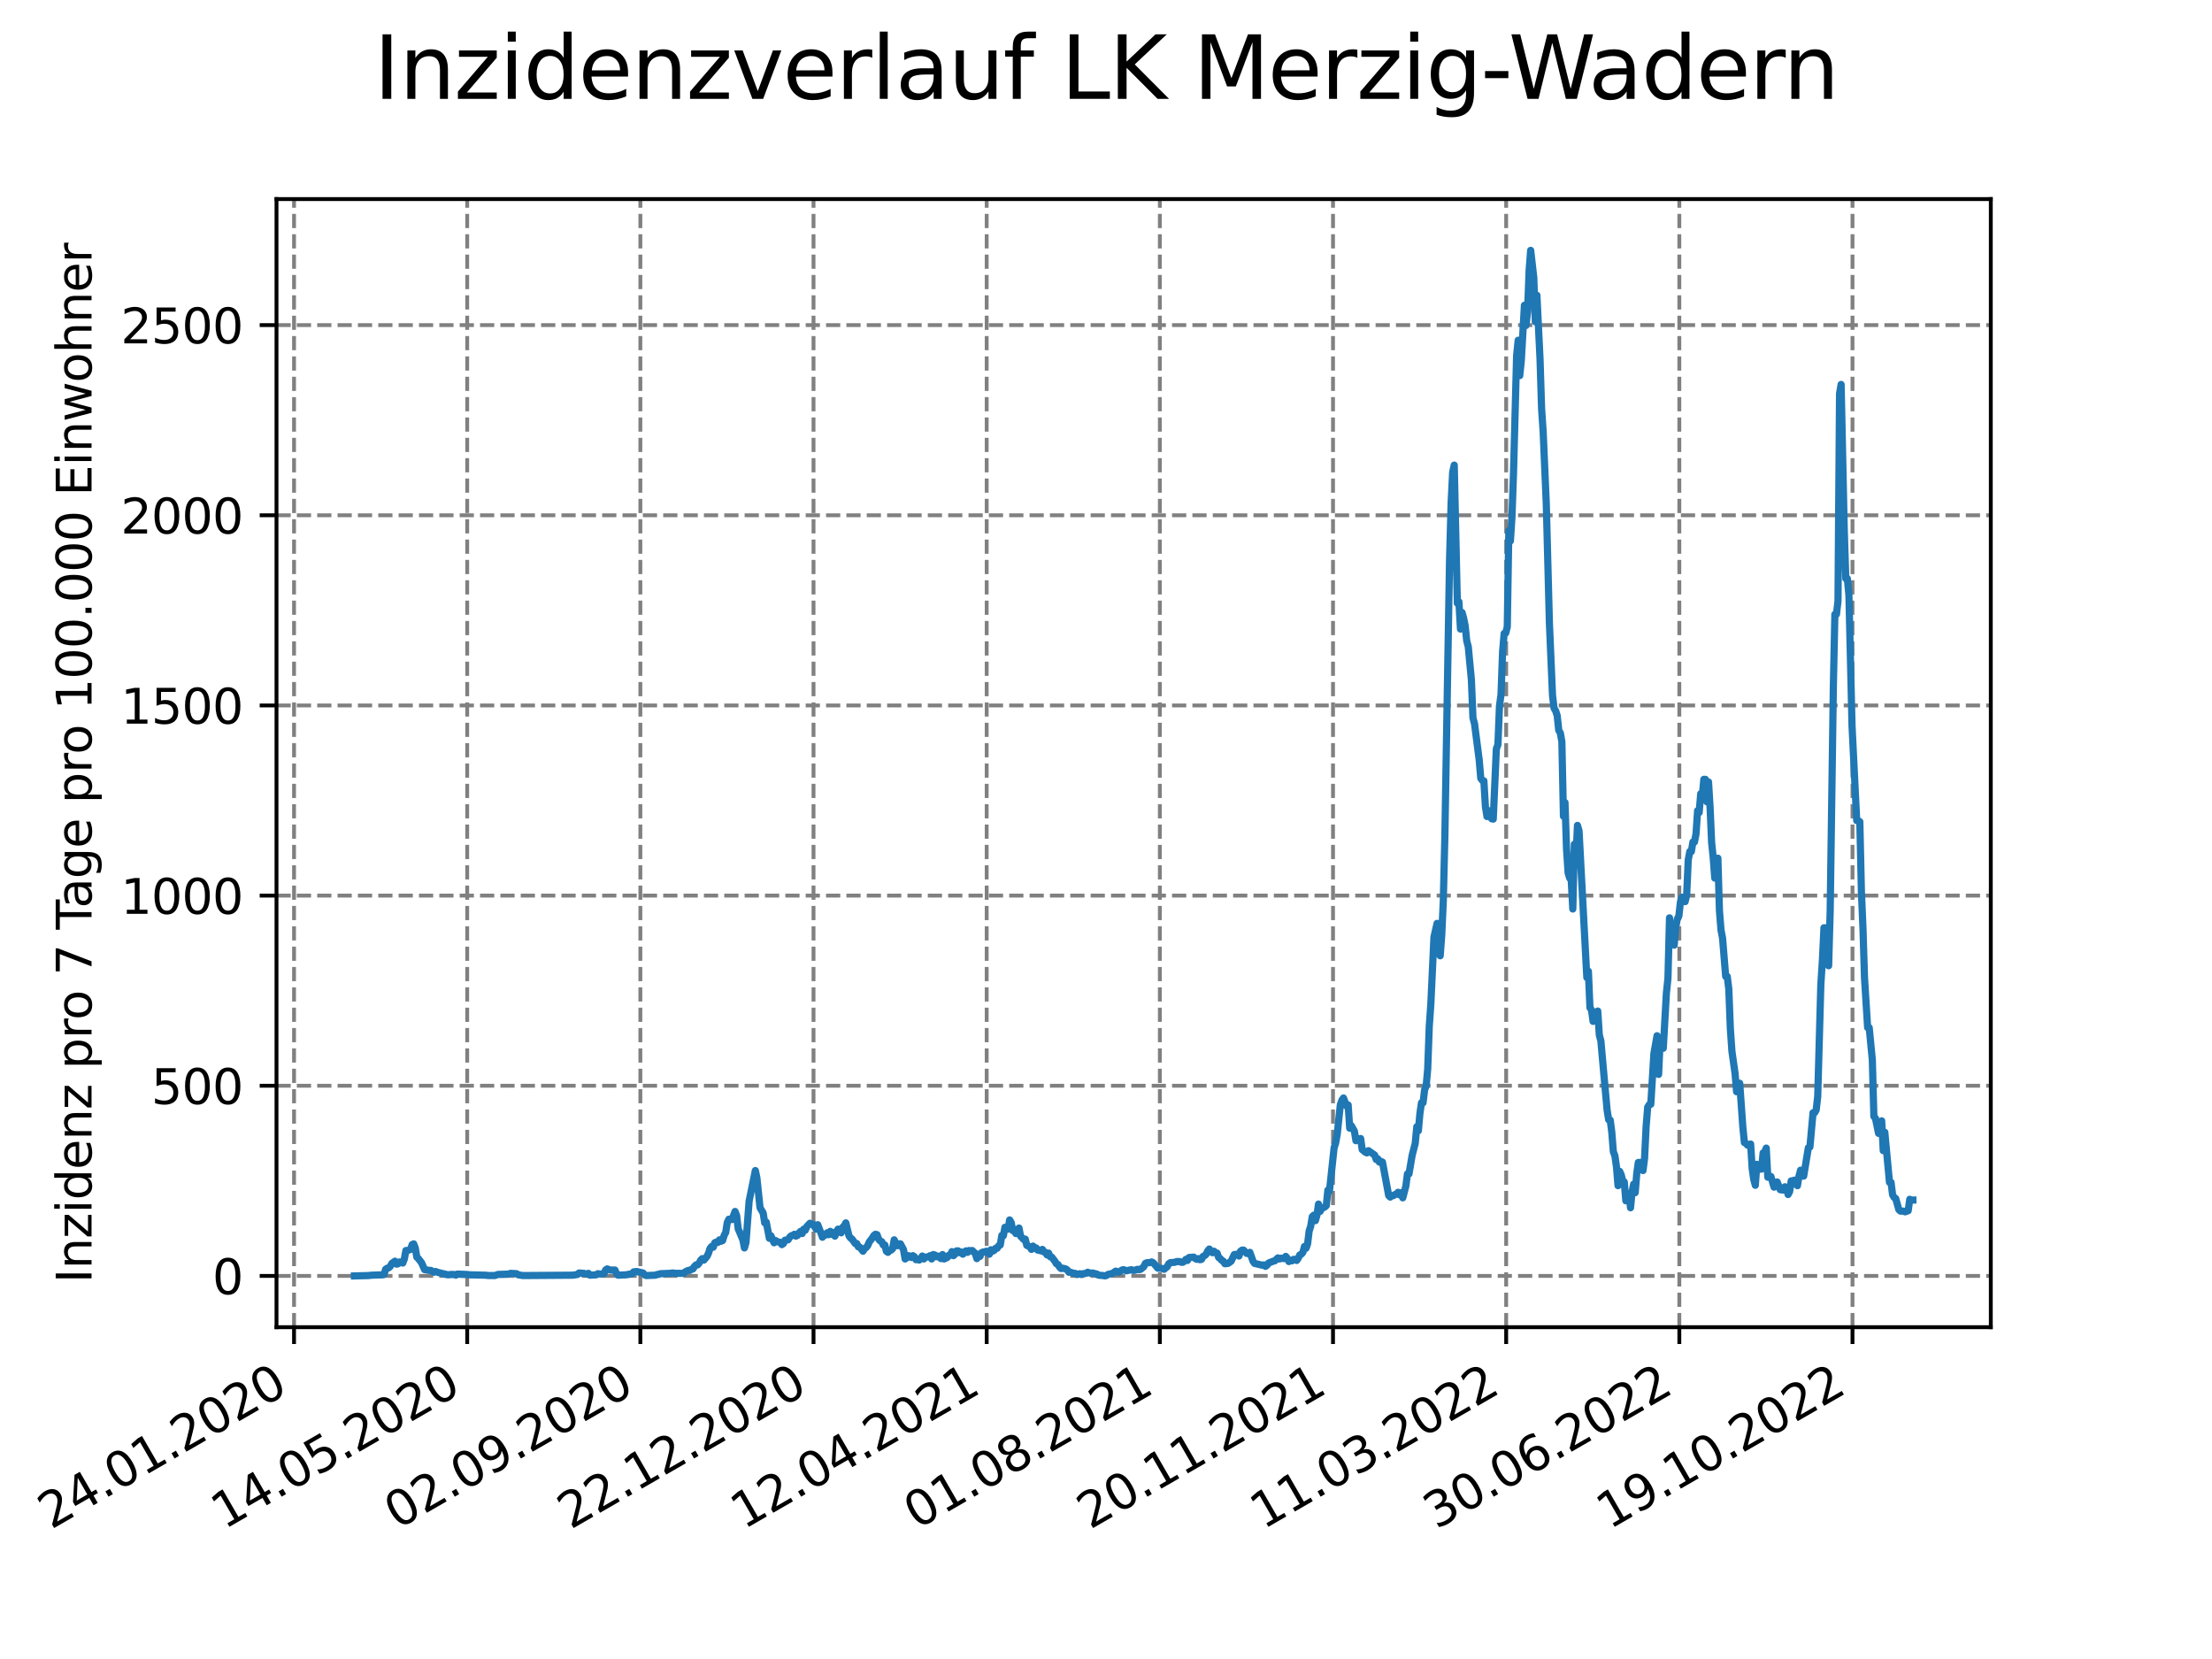 <?xml version="1.0" encoding="utf-8" standalone="no"?>
<!DOCTYPE svg PUBLIC "-//W3C//DTD SVG 1.1//EN"
  "http://www.w3.org/Graphics/SVG/1.1/DTD/svg11.dtd">
<svg xmlns:xlink="http://www.w3.org/1999/xlink" width="460.8pt" height="345.6pt" viewBox="0 0 460.8 345.6" xmlns="http://www.w3.org/2000/svg" version="1.1">
 <defs>
  <style type="text/css">*{stroke-linejoin: round; stroke-linecap: butt}</style>
 </defs>
 <g id="figure_1">
  <g id="patch_1">
   <path d="M 0 345.6 
L 460.8 345.6 
L 460.8 0 
L 0 0 
z
" style="fill: #ffffff"/>
  </g>
  <g id="axes_1">
   <g id="patch_2">
    <path d="M 57.6 276.48 
L 414.72 276.48 
L 414.72 41.472 
L 57.6 41.472 
z
" style="fill: #ffffff"/>
   </g>
   <g id="matplotlib.axis_1">
    <g id="xtick_1">
     <g id="line2d_1">
      <path d="M 61.253 276.48 
L 61.253 41.472 
" clip-path="url(#p25f39d57f0)" style="fill: none; stroke-dasharray: 2.96,1.28; stroke-dashoffset: 0; stroke: #808080; stroke-width: 0.8"/>
     </g>
     <g id="line2d_2">
      <defs>
       <path id="me647157838" d="M 0 0 
L 0 3.5 
" style="stroke: #000000; stroke-width: 0.8"/>
      </defs>
      <g>
       <use xlink:href="#me647157838" x="61.253" y="276.48" style="stroke: #000000; stroke-width: 0.8"/>
      </g>
     </g>
     <g id="text_1">
      <!-- 24.01.2020 -->
      <g transform="translate(10.628 318.689) rotate(-30) scale(0.1 -0.1)">
       <defs>
        <path id="DejaVuSans-32" d="M 1228 531 
L 3431 531 
L 3431 0 
L 469 0 
L 469 531 
Q 828 903 1448 1529 
Q 2069 2156 2228 2338 
Q 2531 2678 2651 2914 
Q 2772 3150 2772 3378 
Q 2772 3750 2511 3984 
Q 2250 4219 1831 4219 
Q 1534 4219 1204 4116 
Q 875 4013 500 3803 
L 500 4441 
Q 881 4594 1212 4672 
Q 1544 4750 1819 4750 
Q 2544 4750 2975 4387 
Q 3406 4025 3406 3419 
Q 3406 3131 3298 2873 
Q 3191 2616 2906 2266 
Q 2828 2175 2409 1742 
Q 1991 1309 1228 531 
z
" transform="scale(0.016)"/>
        <path id="DejaVuSans-34" d="M 2419 4116 
L 825 1625 
L 2419 1625 
L 2419 4116 
z
M 2253 4666 
L 3047 4666 
L 3047 1625 
L 3713 1625 
L 3713 1100 
L 3047 1100 
L 3047 0 
L 2419 0 
L 2419 1100 
L 313 1100 
L 313 1709 
L 2253 4666 
z
" transform="scale(0.016)"/>
        <path id="DejaVuSans-2e" d="M 684 794 
L 1344 794 
L 1344 0 
L 684 0 
L 684 794 
z
" transform="scale(0.016)"/>
        <path id="DejaVuSans-30" d="M 2034 4250 
Q 1547 4250 1301 3770 
Q 1056 3291 1056 2328 
Q 1056 1369 1301 889 
Q 1547 409 2034 409 
Q 2525 409 2770 889 
Q 3016 1369 3016 2328 
Q 3016 3291 2770 3770 
Q 2525 4250 2034 4250 
z
M 2034 4750 
Q 2819 4750 3233 4129 
Q 3647 3509 3647 2328 
Q 3647 1150 3233 529 
Q 2819 -91 2034 -91 
Q 1250 -91 836 529 
Q 422 1150 422 2328 
Q 422 3509 836 4129 
Q 1250 4750 2034 4750 
z
" transform="scale(0.016)"/>
        <path id="DejaVuSans-31" d="M 794 531 
L 1825 531 
L 1825 4091 
L 703 3866 
L 703 4441 
L 1819 4666 
L 2450 4666 
L 2450 531 
L 3481 531 
L 3481 0 
L 794 0 
L 794 531 
z
" transform="scale(0.016)"/>
       </defs>
       <use xlink:href="#DejaVuSans-32"/>
       <use xlink:href="#DejaVuSans-34" x="63.623"/>
       <use xlink:href="#DejaVuSans-2e" x="127.246"/>
       <use xlink:href="#DejaVuSans-30" x="159.033"/>
       <use xlink:href="#DejaVuSans-31" x="222.656"/>
       <use xlink:href="#DejaVuSans-2e" x="286.279"/>
       <use xlink:href="#DejaVuSans-32" x="318.066"/>
       <use xlink:href="#DejaVuSans-30" x="381.689"/>
       <use xlink:href="#DejaVuSans-32" x="445.312"/>
       <use xlink:href="#DejaVuSans-30" x="508.936"/>
      </g>
     </g>
    </g>
    <g id="xtick_2">
     <g id="line2d_3">
      <path d="M 97.326 276.48 
L 97.326 41.472 
" clip-path="url(#p25f39d57f0)" style="fill: none; stroke-dasharray: 2.96,1.28; stroke-dashoffset: 0; stroke: #808080; stroke-width: 0.8"/>
     </g>
     <g id="line2d_4">
      <g>
       <use xlink:href="#me647157838" x="97.326" y="276.48" style="stroke: #000000; stroke-width: 0.8"/>
      </g>
     </g>
     <g id="text_2">
      <!-- 14.05.2020 -->
      <g transform="translate(46.701 318.689) rotate(-30) scale(0.1 -0.1)">
       <defs>
        <path id="DejaVuSans-35" d="M 691 4666 
L 3169 4666 
L 3169 4134 
L 1269 4134 
L 1269 2991 
Q 1406 3038 1543 3061 
Q 1681 3084 1819 3084 
Q 2600 3084 3056 2656 
Q 3513 2228 3513 1497 
Q 3513 744 3044 326 
Q 2575 -91 1722 -91 
Q 1428 -91 1123 -41 
Q 819 9 494 109 
L 494 744 
Q 775 591 1075 516 
Q 1375 441 1709 441 
Q 2250 441 2565 725 
Q 2881 1009 2881 1497 
Q 2881 1984 2565 2268 
Q 2250 2553 1709 2553 
Q 1456 2553 1204 2497 
Q 953 2441 691 2322 
L 691 4666 
z
" transform="scale(0.016)"/>
       </defs>
       <use xlink:href="#DejaVuSans-31"/>
       <use xlink:href="#DejaVuSans-34" x="63.623"/>
       <use xlink:href="#DejaVuSans-2e" x="127.246"/>
       <use xlink:href="#DejaVuSans-30" x="159.033"/>
       <use xlink:href="#DejaVuSans-35" x="222.656"/>
       <use xlink:href="#DejaVuSans-2e" x="286.279"/>
       <use xlink:href="#DejaVuSans-32" x="318.066"/>
       <use xlink:href="#DejaVuSans-30" x="381.689"/>
       <use xlink:href="#DejaVuSans-32" x="445.312"/>
       <use xlink:href="#DejaVuSans-30" x="508.936"/>
      </g>
     </g>
    </g>
    <g id="xtick_3">
     <g id="line2d_5">
      <path d="M 133.399 276.48 
L 133.399 41.472 
" clip-path="url(#p25f39d57f0)" style="fill: none; stroke-dasharray: 2.96,1.28; stroke-dashoffset: 0; stroke: #808080; stroke-width: 0.8"/>
     </g>
     <g id="line2d_6">
      <g>
       <use xlink:href="#me647157838" x="133.399" y="276.48" style="stroke: #000000; stroke-width: 0.8"/>
      </g>
     </g>
     <g id="text_3">
      <!-- 02.09.2020 -->
      <g transform="translate(82.774 318.689) rotate(-30) scale(0.1 -0.1)">
       <defs>
        <path id="DejaVuSans-39" d="M 703 97 
L 703 672 
Q 941 559 1184 500 
Q 1428 441 1663 441 
Q 2288 441 2617 861 
Q 2947 1281 2994 2138 
Q 2813 1869 2534 1725 
Q 2256 1581 1919 1581 
Q 1219 1581 811 2004 
Q 403 2428 403 3163 
Q 403 3881 828 4315 
Q 1253 4750 1959 4750 
Q 2769 4750 3195 4129 
Q 3622 3509 3622 2328 
Q 3622 1225 3098 567 
Q 2575 -91 1691 -91 
Q 1453 -91 1209 -44 
Q 966 3 703 97 
z
M 1959 2075 
Q 2384 2075 2632 2365 
Q 2881 2656 2881 3163 
Q 2881 3666 2632 3958 
Q 2384 4250 1959 4250 
Q 1534 4250 1286 3958 
Q 1038 3666 1038 3163 
Q 1038 2656 1286 2365 
Q 1534 2075 1959 2075 
z
" transform="scale(0.016)"/>
       </defs>
       <use xlink:href="#DejaVuSans-30"/>
       <use xlink:href="#DejaVuSans-32" x="63.623"/>
       <use xlink:href="#DejaVuSans-2e" x="127.246"/>
       <use xlink:href="#DejaVuSans-30" x="159.033"/>
       <use xlink:href="#DejaVuSans-39" x="222.656"/>
       <use xlink:href="#DejaVuSans-2e" x="286.279"/>
       <use xlink:href="#DejaVuSans-32" x="318.066"/>
       <use xlink:href="#DejaVuSans-30" x="381.689"/>
       <use xlink:href="#DejaVuSans-32" x="445.312"/>
       <use xlink:href="#DejaVuSans-30" x="508.936"/>
      </g>
     </g>
    </g>
    <g id="xtick_4">
     <g id="line2d_7">
      <path d="M 169.471 276.48 
L 169.471 41.472 
" clip-path="url(#p25f39d57f0)" style="fill: none; stroke-dasharray: 2.96,1.28; stroke-dashoffset: 0; stroke: #808080; stroke-width: 0.8"/>
     </g>
     <g id="line2d_8">
      <g>
       <use xlink:href="#me647157838" x="169.471" y="276.48" style="stroke: #000000; stroke-width: 0.8"/>
      </g>
     </g>
     <g id="text_4">
      <!-- 22.12.2020 -->
      <g transform="translate(118.846 318.689) rotate(-30) scale(0.1 -0.1)">
       <use xlink:href="#DejaVuSans-32"/>
       <use xlink:href="#DejaVuSans-32" x="63.623"/>
       <use xlink:href="#DejaVuSans-2e" x="127.246"/>
       <use xlink:href="#DejaVuSans-31" x="159.033"/>
       <use xlink:href="#DejaVuSans-32" x="222.656"/>
       <use xlink:href="#DejaVuSans-2e" x="286.279"/>
       <use xlink:href="#DejaVuSans-32" x="318.066"/>
       <use xlink:href="#DejaVuSans-30" x="381.689"/>
       <use xlink:href="#DejaVuSans-32" x="445.312"/>
       <use xlink:href="#DejaVuSans-30" x="508.936"/>
      </g>
     </g>
    </g>
    <g id="xtick_5">
     <g id="line2d_9">
      <path d="M 205.544 276.48 
L 205.544 41.472 
" clip-path="url(#p25f39d57f0)" style="fill: none; stroke-dasharray: 2.96,1.28; stroke-dashoffset: 0; stroke: #808080; stroke-width: 0.8"/>
     </g>
     <g id="line2d_10">
      <g>
       <use xlink:href="#me647157838" x="205.544" y="276.48" style="stroke: #000000; stroke-width: 0.8"/>
      </g>
     </g>
     <g id="text_5">
      <!-- 12.04.2021 -->
      <g transform="translate(154.919 318.689) rotate(-30) scale(0.1 -0.1)">
       <use xlink:href="#DejaVuSans-31"/>
       <use xlink:href="#DejaVuSans-32" x="63.623"/>
       <use xlink:href="#DejaVuSans-2e" x="127.246"/>
       <use xlink:href="#DejaVuSans-30" x="159.033"/>
       <use xlink:href="#DejaVuSans-34" x="222.656"/>
       <use xlink:href="#DejaVuSans-2e" x="286.279"/>
       <use xlink:href="#DejaVuSans-32" x="318.066"/>
       <use xlink:href="#DejaVuSans-30" x="381.689"/>
       <use xlink:href="#DejaVuSans-32" x="445.312"/>
       <use xlink:href="#DejaVuSans-31" x="508.936"/>
      </g>
     </g>
    </g>
    <g id="xtick_6">
     <g id="line2d_11">
      <path d="M 241.617 276.48 
L 241.617 41.472 
" clip-path="url(#p25f39d57f0)" style="fill: none; stroke-dasharray: 2.96,1.28; stroke-dashoffset: 0; stroke: #808080; stroke-width: 0.8"/>
     </g>
     <g id="line2d_12">
      <g>
       <use xlink:href="#me647157838" x="241.617" y="276.48" style="stroke: #000000; stroke-width: 0.8"/>
      </g>
     </g>
     <g id="text_6">
      <!-- 01.08.2021 -->
      <g transform="translate(190.992 318.689) rotate(-30) scale(0.1 -0.1)">
       <defs>
        <path id="DejaVuSans-38" d="M 2034 2216 
Q 1584 2216 1326 1975 
Q 1069 1734 1069 1313 
Q 1069 891 1326 650 
Q 1584 409 2034 409 
Q 2484 409 2743 651 
Q 3003 894 3003 1313 
Q 3003 1734 2745 1975 
Q 2488 2216 2034 2216 
z
M 1403 2484 
Q 997 2584 770 2862 
Q 544 3141 544 3541 
Q 544 4100 942 4425 
Q 1341 4750 2034 4750 
Q 2731 4750 3128 4425 
Q 3525 4100 3525 3541 
Q 3525 3141 3298 2862 
Q 3072 2584 2669 2484 
Q 3125 2378 3379 2068 
Q 3634 1759 3634 1313 
Q 3634 634 3220 271 
Q 2806 -91 2034 -91 
Q 1263 -91 848 271 
Q 434 634 434 1313 
Q 434 1759 690 2068 
Q 947 2378 1403 2484 
z
M 1172 3481 
Q 1172 3119 1398 2916 
Q 1625 2713 2034 2713 
Q 2441 2713 2670 2916 
Q 2900 3119 2900 3481 
Q 2900 3844 2670 4047 
Q 2441 4250 2034 4250 
Q 1625 4250 1398 4047 
Q 1172 3844 1172 3481 
z
" transform="scale(0.016)"/>
       </defs>
       <use xlink:href="#DejaVuSans-30"/>
       <use xlink:href="#DejaVuSans-31" x="63.623"/>
       <use xlink:href="#DejaVuSans-2e" x="127.246"/>
       <use xlink:href="#DejaVuSans-30" x="159.033"/>
       <use xlink:href="#DejaVuSans-38" x="222.656"/>
       <use xlink:href="#DejaVuSans-2e" x="286.279"/>
       <use xlink:href="#DejaVuSans-32" x="318.066"/>
       <use xlink:href="#DejaVuSans-30" x="381.689"/>
       <use xlink:href="#DejaVuSans-32" x="445.312"/>
       <use xlink:href="#DejaVuSans-31" x="508.936"/>
      </g>
     </g>
    </g>
    <g id="xtick_7">
     <g id="line2d_13">
      <path d="M 277.69 276.48 
L 277.69 41.472 
" clip-path="url(#p25f39d57f0)" style="fill: none; stroke-dasharray: 2.96,1.28; stroke-dashoffset: 0; stroke: #808080; stroke-width: 0.8"/>
     </g>
     <g id="line2d_14">
      <g>
       <use xlink:href="#me647157838" x="277.69" y="276.48" style="stroke: #000000; stroke-width: 0.8"/>
      </g>
     </g>
     <g id="text_7">
      <!-- 20.11.2021 -->
      <g transform="translate(227.064 318.689) rotate(-30) scale(0.1 -0.1)">
       <use xlink:href="#DejaVuSans-32"/>
       <use xlink:href="#DejaVuSans-30" x="63.623"/>
       <use xlink:href="#DejaVuSans-2e" x="127.246"/>
       <use xlink:href="#DejaVuSans-31" x="159.033"/>
       <use xlink:href="#DejaVuSans-31" x="222.656"/>
       <use xlink:href="#DejaVuSans-2e" x="286.279"/>
       <use xlink:href="#DejaVuSans-32" x="318.066"/>
       <use xlink:href="#DejaVuSans-30" x="381.689"/>
       <use xlink:href="#DejaVuSans-32" x="445.312"/>
       <use xlink:href="#DejaVuSans-31" x="508.936"/>
      </g>
     </g>
    </g>
    <g id="xtick_8">
     <g id="line2d_15">
      <path d="M 313.762 276.48 
L 313.762 41.472 
" clip-path="url(#p25f39d57f0)" style="fill: none; stroke-dasharray: 2.96,1.28; stroke-dashoffset: 0; stroke: #808080; stroke-width: 0.8"/>
     </g>
     <g id="line2d_16">
      <g>
       <use xlink:href="#me647157838" x="313.762" y="276.48" style="stroke: #000000; stroke-width: 0.8"/>
      </g>
     </g>
     <g id="text_8">
      <!-- 11.03.2022 -->
      <g transform="translate(263.137 318.689) rotate(-30) scale(0.1 -0.1)">
       <defs>
        <path id="DejaVuSans-33" d="M 2597 2516 
Q 3050 2419 3304 2112 
Q 3559 1806 3559 1356 
Q 3559 666 3084 287 
Q 2609 -91 1734 -91 
Q 1441 -91 1130 -33 
Q 819 25 488 141 
L 488 750 
Q 750 597 1062 519 
Q 1375 441 1716 441 
Q 2309 441 2620 675 
Q 2931 909 2931 1356 
Q 2931 1769 2642 2001 
Q 2353 2234 1838 2234 
L 1294 2234 
L 1294 2753 
L 1863 2753 
Q 2328 2753 2575 2939 
Q 2822 3125 2822 3475 
Q 2822 3834 2567 4026 
Q 2313 4219 1838 4219 
Q 1578 4219 1281 4162 
Q 984 4106 628 3988 
L 628 4550 
Q 988 4650 1302 4700 
Q 1616 4750 1894 4750 
Q 2613 4750 3031 4423 
Q 3450 4097 3450 3541 
Q 3450 3153 3228 2886 
Q 3006 2619 2597 2516 
z
" transform="scale(0.016)"/>
       </defs>
       <use xlink:href="#DejaVuSans-31"/>
       <use xlink:href="#DejaVuSans-31" x="63.623"/>
       <use xlink:href="#DejaVuSans-2e" x="127.246"/>
       <use xlink:href="#DejaVuSans-30" x="159.033"/>
       <use xlink:href="#DejaVuSans-33" x="222.656"/>
       <use xlink:href="#DejaVuSans-2e" x="286.279"/>
       <use xlink:href="#DejaVuSans-32" x="318.066"/>
       <use xlink:href="#DejaVuSans-30" x="381.689"/>
       <use xlink:href="#DejaVuSans-32" x="445.312"/>
       <use xlink:href="#DejaVuSans-32" x="508.936"/>
      </g>
     </g>
    </g>
    <g id="xtick_9">
     <g id="line2d_17">
      <path d="M 349.835 276.48 
L 349.835 41.472 
" clip-path="url(#p25f39d57f0)" style="fill: none; stroke-dasharray: 2.96,1.28; stroke-dashoffset: 0; stroke: #808080; stroke-width: 0.8"/>
     </g>
     <g id="line2d_18">
      <g>
       <use xlink:href="#me647157838" x="349.835" y="276.48" style="stroke: #000000; stroke-width: 0.8"/>
      </g>
     </g>
     <g id="text_9">
      <!-- 30.06.2022 -->
      <g transform="translate(299.21 318.689) rotate(-30) scale(0.1 -0.1)">
       <defs>
        <path id="DejaVuSans-36" d="M 2113 2584 
Q 1688 2584 1439 2293 
Q 1191 2003 1191 1497 
Q 1191 994 1439 701 
Q 1688 409 2113 409 
Q 2538 409 2786 701 
Q 3034 994 3034 1497 
Q 3034 2003 2786 2293 
Q 2538 2584 2113 2584 
z
M 3366 4563 
L 3366 3988 
Q 3128 4100 2886 4159 
Q 2644 4219 2406 4219 
Q 1781 4219 1451 3797 
Q 1122 3375 1075 2522 
Q 1259 2794 1537 2939 
Q 1816 3084 2150 3084 
Q 2853 3084 3261 2657 
Q 3669 2231 3669 1497 
Q 3669 778 3244 343 
Q 2819 -91 2113 -91 
Q 1303 -91 875 529 
Q 447 1150 447 2328 
Q 447 3434 972 4092 
Q 1497 4750 2381 4750 
Q 2619 4750 2861 4703 
Q 3103 4656 3366 4563 
z
" transform="scale(0.016)"/>
       </defs>
       <use xlink:href="#DejaVuSans-33"/>
       <use xlink:href="#DejaVuSans-30" x="63.623"/>
       <use xlink:href="#DejaVuSans-2e" x="127.246"/>
       <use xlink:href="#DejaVuSans-30" x="159.033"/>
       <use xlink:href="#DejaVuSans-36" x="222.656"/>
       <use xlink:href="#DejaVuSans-2e" x="286.279"/>
       <use xlink:href="#DejaVuSans-32" x="318.066"/>
       <use xlink:href="#DejaVuSans-30" x="381.689"/>
       <use xlink:href="#DejaVuSans-32" x="445.312"/>
       <use xlink:href="#DejaVuSans-32" x="508.936"/>
      </g>
     </g>
    </g>
    <g id="xtick_10">
     <g id="line2d_19">
      <path d="M 385.908 276.48 
L 385.908 41.472 
" clip-path="url(#p25f39d57f0)" style="fill: none; stroke-dasharray: 2.96,1.28; stroke-dashoffset: 0; stroke: #808080; stroke-width: 0.8"/>
     </g>
     <g id="line2d_20">
      <g>
       <use xlink:href="#me647157838" x="385.908" y="276.48" style="stroke: #000000; stroke-width: 0.8"/>
      </g>
     </g>
     <g id="text_10">
      <!-- 19.10.2022 -->
      <g transform="translate(335.283 318.689) rotate(-30) scale(0.1 -0.1)">
       <use xlink:href="#DejaVuSans-31"/>
       <use xlink:href="#DejaVuSans-39" x="63.623"/>
       <use xlink:href="#DejaVuSans-2e" x="127.246"/>
       <use xlink:href="#DejaVuSans-31" x="159.033"/>
       <use xlink:href="#DejaVuSans-30" x="222.656"/>
       <use xlink:href="#DejaVuSans-2e" x="286.279"/>
       <use xlink:href="#DejaVuSans-32" x="318.066"/>
       <use xlink:href="#DejaVuSans-30" x="381.689"/>
       <use xlink:href="#DejaVuSans-32" x="445.312"/>
       <use xlink:href="#DejaVuSans-32" x="508.936"/>
      </g>
     </g>
    </g>
   </g>
   <g id="matplotlib.axis_2">
    <g id="ytick_1">
     <g id="line2d_21">
      <path d="M 57.6 265.798 
L 414.72 265.798 
" clip-path="url(#p25f39d57f0)" style="fill: none; stroke-dasharray: 2.96,1.28; stroke-dashoffset: 0; stroke: #808080; stroke-width: 0.8"/>
     </g>
     <g id="line2d_22">
      <defs>
       <path id="m6ad28ae25e" d="M 0 0 
L -3.5 0 
" style="stroke: #000000; stroke-width: 0.8"/>
      </defs>
      <g>
       <use xlink:href="#m6ad28ae25e" x="57.6" y="265.798" style="stroke: #000000; stroke-width: 0.8"/>
      </g>
     </g>
     <g id="text_11">
      <!-- 0 -->
      <g transform="translate(44.237 269.597) scale(0.1 -0.1)">
       <use xlink:href="#DejaVuSans-30"/>
      </g>
     </g>
    </g>
    <g id="ytick_2">
     <g id="line2d_23">
      <path d="M 57.6 226.184 
L 414.72 226.184 
" clip-path="url(#p25f39d57f0)" style="fill: none; stroke-dasharray: 2.96,1.28; stroke-dashoffset: 0; stroke: #808080; stroke-width: 0.8"/>
     </g>
     <g id="line2d_24">
      <g>
       <use xlink:href="#m6ad28ae25e" x="57.6" y="226.184" style="stroke: #000000; stroke-width: 0.8"/>
      </g>
     </g>
     <g id="text_12">
      <!-- 500 -->
      <g transform="translate(31.512 229.983) scale(0.1 -0.1)">
       <use xlink:href="#DejaVuSans-35"/>
       <use xlink:href="#DejaVuSans-30" x="63.623"/>
       <use xlink:href="#DejaVuSans-30" x="127.246"/>
      </g>
     </g>
    </g>
    <g id="ytick_3">
     <g id="line2d_25">
      <path d="M 57.6 186.569 
L 414.72 186.569 
" clip-path="url(#p25f39d57f0)" style="fill: none; stroke-dasharray: 2.96,1.28; stroke-dashoffset: 0; stroke: #808080; stroke-width: 0.8"/>
     </g>
     <g id="line2d_26">
      <g>
       <use xlink:href="#m6ad28ae25e" x="57.6" y="186.569" style="stroke: #000000; stroke-width: 0.8"/>
      </g>
     </g>
     <g id="text_13">
      <!-- 1000 -->
      <g transform="translate(25.15 190.369) scale(0.1 -0.1)">
       <use xlink:href="#DejaVuSans-31"/>
       <use xlink:href="#DejaVuSans-30" x="63.623"/>
       <use xlink:href="#DejaVuSans-30" x="127.246"/>
       <use xlink:href="#DejaVuSans-30" x="190.869"/>
      </g>
     </g>
    </g>
    <g id="ytick_4">
     <g id="line2d_27">
      <path d="M 57.6 146.955 
L 414.72 146.955 
" clip-path="url(#p25f39d57f0)" style="fill: none; stroke-dasharray: 2.96,1.28; stroke-dashoffset: 0; stroke: #808080; stroke-width: 0.8"/>
     </g>
     <g id="line2d_28">
      <g>
       <use xlink:href="#m6ad28ae25e" x="57.6" y="146.955" style="stroke: #000000; stroke-width: 0.8"/>
      </g>
     </g>
     <g id="text_14">
      <!-- 1500 -->
      <g transform="translate(25.15 150.754) scale(0.1 -0.1)">
       <use xlink:href="#DejaVuSans-31"/>
       <use xlink:href="#DejaVuSans-35" x="63.623"/>
       <use xlink:href="#DejaVuSans-30" x="127.246"/>
       <use xlink:href="#DejaVuSans-30" x="190.869"/>
      </g>
     </g>
    </g>
    <g id="ytick_5">
     <g id="line2d_29">
      <path d="M 57.6 107.341 
L 414.72 107.341 
" clip-path="url(#p25f39d57f0)" style="fill: none; stroke-dasharray: 2.96,1.28; stroke-dashoffset: 0; stroke: #808080; stroke-width: 0.8"/>
     </g>
     <g id="line2d_30">
      <g>
       <use xlink:href="#m6ad28ae25e" x="57.6" y="107.341" style="stroke: #000000; stroke-width: 0.8"/>
      </g>
     </g>
     <g id="text_15">
      <!-- 2000 -->
      <g transform="translate(25.15 111.14) scale(0.1 -0.1)">
       <use xlink:href="#DejaVuSans-32"/>
       <use xlink:href="#DejaVuSans-30" x="63.623"/>
       <use xlink:href="#DejaVuSans-30" x="127.246"/>
       <use xlink:href="#DejaVuSans-30" x="190.869"/>
      </g>
     </g>
    </g>
    <g id="ytick_6">
     <g id="line2d_31">
      <path d="M 57.6 67.727 
L 414.72 67.727 
" clip-path="url(#p25f39d57f0)" style="fill: none; stroke-dasharray: 2.96,1.28; stroke-dashoffset: 0; stroke: #808080; stroke-width: 0.8"/>
     </g>
     <g id="line2d_32">
      <g>
       <use xlink:href="#m6ad28ae25e" x="57.6" y="67.727" style="stroke: #000000; stroke-width: 0.8"/>
      </g>
     </g>
     <g id="text_16">
      <!-- 2500 -->
      <g transform="translate(25.15 71.526) scale(0.1 -0.1)">
       <use xlink:href="#DejaVuSans-32"/>
       <use xlink:href="#DejaVuSans-35" x="63.623"/>
       <use xlink:href="#DejaVuSans-30" x="127.246"/>
       <use xlink:href="#DejaVuSans-30" x="190.869"/>
      </g>
     </g>
    </g>
    <g id="text_17">
     <!-- Inzidenz pro 7 Tage pro 100.000 Einwohner -->
     <g transform="translate(19.07 267.301) rotate(-90) scale(0.1 -0.1)">
      <defs>
       <path id="DejaVuSans-49" d="M 628 4666 
L 1259 4666 
L 1259 0 
L 628 0 
L 628 4666 
z
" transform="scale(0.016)"/>
       <path id="DejaVuSans-6e" d="M 3513 2113 
L 3513 0 
L 2938 0 
L 2938 2094 
Q 2938 2591 2744 2837 
Q 2550 3084 2163 3084 
Q 1697 3084 1428 2787 
Q 1159 2491 1159 1978 
L 1159 0 
L 581 0 
L 581 3500 
L 1159 3500 
L 1159 2956 
Q 1366 3272 1645 3428 
Q 1925 3584 2291 3584 
Q 2894 3584 3203 3211 
Q 3513 2838 3513 2113 
z
" transform="scale(0.016)"/>
       <path id="DejaVuSans-7a" d="M 353 3500 
L 3084 3500 
L 3084 2975 
L 922 459 
L 3084 459 
L 3084 0 
L 275 0 
L 275 525 
L 2438 3041 
L 353 3041 
L 353 3500 
z
" transform="scale(0.016)"/>
       <path id="DejaVuSans-69" d="M 603 3500 
L 1178 3500 
L 1178 0 
L 603 0 
L 603 3500 
z
M 603 4863 
L 1178 4863 
L 1178 4134 
L 603 4134 
L 603 4863 
z
" transform="scale(0.016)"/>
       <path id="DejaVuSans-64" d="M 2906 2969 
L 2906 4863 
L 3481 4863 
L 3481 0 
L 2906 0 
L 2906 525 
Q 2725 213 2448 61 
Q 2172 -91 1784 -91 
Q 1150 -91 751 415 
Q 353 922 353 1747 
Q 353 2572 751 3078 
Q 1150 3584 1784 3584 
Q 2172 3584 2448 3432 
Q 2725 3281 2906 2969 
z
M 947 1747 
Q 947 1113 1208 752 
Q 1469 391 1925 391 
Q 2381 391 2643 752 
Q 2906 1113 2906 1747 
Q 2906 2381 2643 2742 
Q 2381 3103 1925 3103 
Q 1469 3103 1208 2742 
Q 947 2381 947 1747 
z
" transform="scale(0.016)"/>
       <path id="DejaVuSans-65" d="M 3597 1894 
L 3597 1613 
L 953 1613 
Q 991 1019 1311 708 
Q 1631 397 2203 397 
Q 2534 397 2845 478 
Q 3156 559 3463 722 
L 3463 178 
Q 3153 47 2828 -22 
Q 2503 -91 2169 -91 
Q 1331 -91 842 396 
Q 353 884 353 1716 
Q 353 2575 817 3079 
Q 1281 3584 2069 3584 
Q 2775 3584 3186 3129 
Q 3597 2675 3597 1894 
z
M 3022 2063 
Q 3016 2534 2758 2815 
Q 2500 3097 2075 3097 
Q 1594 3097 1305 2825 
Q 1016 2553 972 2059 
L 3022 2063 
z
" transform="scale(0.016)"/>
       <path id="DejaVuSans-20" transform="scale(0.016)"/>
       <path id="DejaVuSans-70" d="M 1159 525 
L 1159 -1331 
L 581 -1331 
L 581 3500 
L 1159 3500 
L 1159 2969 
Q 1341 3281 1617 3432 
Q 1894 3584 2278 3584 
Q 2916 3584 3314 3078 
Q 3713 2572 3713 1747 
Q 3713 922 3314 415 
Q 2916 -91 2278 -91 
Q 1894 -91 1617 61 
Q 1341 213 1159 525 
z
M 3116 1747 
Q 3116 2381 2855 2742 
Q 2594 3103 2138 3103 
Q 1681 3103 1420 2742 
Q 1159 2381 1159 1747 
Q 1159 1113 1420 752 
Q 1681 391 2138 391 
Q 2594 391 2855 752 
Q 3116 1113 3116 1747 
z
" transform="scale(0.016)"/>
       <path id="DejaVuSans-72" d="M 2631 2963 
Q 2534 3019 2420 3045 
Q 2306 3072 2169 3072 
Q 1681 3072 1420 2755 
Q 1159 2438 1159 1844 
L 1159 0 
L 581 0 
L 581 3500 
L 1159 3500 
L 1159 2956 
Q 1341 3275 1631 3429 
Q 1922 3584 2338 3584 
Q 2397 3584 2469 3576 
Q 2541 3569 2628 3553 
L 2631 2963 
z
" transform="scale(0.016)"/>
       <path id="DejaVuSans-6f" d="M 1959 3097 
Q 1497 3097 1228 2736 
Q 959 2375 959 1747 
Q 959 1119 1226 758 
Q 1494 397 1959 397 
Q 2419 397 2687 759 
Q 2956 1122 2956 1747 
Q 2956 2369 2687 2733 
Q 2419 3097 1959 3097 
z
M 1959 3584 
Q 2709 3584 3137 3096 
Q 3566 2609 3566 1747 
Q 3566 888 3137 398 
Q 2709 -91 1959 -91 
Q 1206 -91 779 398 
Q 353 888 353 1747 
Q 353 2609 779 3096 
Q 1206 3584 1959 3584 
z
" transform="scale(0.016)"/>
       <path id="DejaVuSans-37" d="M 525 4666 
L 3525 4666 
L 3525 4397 
L 1831 0 
L 1172 0 
L 2766 4134 
L 525 4134 
L 525 4666 
z
" transform="scale(0.016)"/>
       <path id="DejaVuSans-54" d="M -19 4666 
L 3928 4666 
L 3928 4134 
L 2272 4134 
L 2272 0 
L 1638 0 
L 1638 4134 
L -19 4134 
L -19 4666 
z
" transform="scale(0.016)"/>
       <path id="DejaVuSans-61" d="M 2194 1759 
Q 1497 1759 1228 1600 
Q 959 1441 959 1056 
Q 959 750 1161 570 
Q 1363 391 1709 391 
Q 2188 391 2477 730 
Q 2766 1069 2766 1631 
L 2766 1759 
L 2194 1759 
z
M 3341 1997 
L 3341 0 
L 2766 0 
L 2766 531 
Q 2569 213 2275 61 
Q 1981 -91 1556 -91 
Q 1019 -91 701 211 
Q 384 513 384 1019 
Q 384 1609 779 1909 
Q 1175 2209 1959 2209 
L 2766 2209 
L 2766 2266 
Q 2766 2663 2505 2880 
Q 2244 3097 1772 3097 
Q 1472 3097 1187 3025 
Q 903 2953 641 2809 
L 641 3341 
Q 956 3463 1253 3523 
Q 1550 3584 1831 3584 
Q 2591 3584 2966 3190 
Q 3341 2797 3341 1997 
z
" transform="scale(0.016)"/>
       <path id="DejaVuSans-67" d="M 2906 1791 
Q 2906 2416 2648 2759 
Q 2391 3103 1925 3103 
Q 1463 3103 1205 2759 
Q 947 2416 947 1791 
Q 947 1169 1205 825 
Q 1463 481 1925 481 
Q 2391 481 2648 825 
Q 2906 1169 2906 1791 
z
M 3481 434 
Q 3481 -459 3084 -895 
Q 2688 -1331 1869 -1331 
Q 1566 -1331 1297 -1286 
Q 1028 -1241 775 -1147 
L 775 -588 
Q 1028 -725 1275 -790 
Q 1522 -856 1778 -856 
Q 2344 -856 2625 -561 
Q 2906 -266 2906 331 
L 2906 616 
Q 2728 306 2450 153 
Q 2172 0 1784 0 
Q 1141 0 747 490 
Q 353 981 353 1791 
Q 353 2603 747 3093 
Q 1141 3584 1784 3584 
Q 2172 3584 2450 3431 
Q 2728 3278 2906 2969 
L 2906 3500 
L 3481 3500 
L 3481 434 
z
" transform="scale(0.016)"/>
       <path id="DejaVuSans-45" d="M 628 4666 
L 3578 4666 
L 3578 4134 
L 1259 4134 
L 1259 2753 
L 3481 2753 
L 3481 2222 
L 1259 2222 
L 1259 531 
L 3634 531 
L 3634 0 
L 628 0 
L 628 4666 
z
" transform="scale(0.016)"/>
       <path id="DejaVuSans-77" d="M 269 3500 
L 844 3500 
L 1563 769 
L 2278 3500 
L 2956 3500 
L 3675 769 
L 4391 3500 
L 4966 3500 
L 4050 0 
L 3372 0 
L 2619 2869 
L 1863 0 
L 1184 0 
L 269 3500 
z
" transform="scale(0.016)"/>
       <path id="DejaVuSans-68" d="M 3513 2113 
L 3513 0 
L 2938 0 
L 2938 2094 
Q 2938 2591 2744 2837 
Q 2550 3084 2163 3084 
Q 1697 3084 1428 2787 
Q 1159 2491 1159 1978 
L 1159 0 
L 581 0 
L 581 4863 
L 1159 4863 
L 1159 2956 
Q 1366 3272 1645 3428 
Q 1925 3584 2291 3584 
Q 2894 3584 3203 3211 
Q 3513 2838 3513 2113 
z
" transform="scale(0.016)"/>
      </defs>
      <use xlink:href="#DejaVuSans-49"/>
      <use xlink:href="#DejaVuSans-6e" x="29.492"/>
      <use xlink:href="#DejaVuSans-7a" x="92.871"/>
      <use xlink:href="#DejaVuSans-69" x="145.361"/>
      <use xlink:href="#DejaVuSans-64" x="173.145"/>
      <use xlink:href="#DejaVuSans-65" x="236.621"/>
      <use xlink:href="#DejaVuSans-6e" x="298.145"/>
      <use xlink:href="#DejaVuSans-7a" x="361.523"/>
      <use xlink:href="#DejaVuSans-20" x="414.014"/>
      <use xlink:href="#DejaVuSans-70" x="445.801"/>
      <use xlink:href="#DejaVuSans-72" x="509.277"/>
      <use xlink:href="#DejaVuSans-6f" x="548.141"/>
      <use xlink:href="#DejaVuSans-20" x="609.322"/>
      <use xlink:href="#DejaVuSans-37" x="641.109"/>
      <use xlink:href="#DejaVuSans-20" x="704.732"/>
      <use xlink:href="#DejaVuSans-54" x="736.52"/>
      <use xlink:href="#DejaVuSans-61" x="781.104"/>
      <use xlink:href="#DejaVuSans-67" x="842.383"/>
      <use xlink:href="#DejaVuSans-65" x="905.859"/>
      <use xlink:href="#DejaVuSans-20" x="967.383"/>
      <use xlink:href="#DejaVuSans-70" x="999.17"/>
      <use xlink:href="#DejaVuSans-72" x="1062.646"/>
      <use xlink:href="#DejaVuSans-6f" x="1101.51"/>
      <use xlink:href="#DejaVuSans-20" x="1162.691"/>
      <use xlink:href="#DejaVuSans-31" x="1194.479"/>
      <use xlink:href="#DejaVuSans-30" x="1258.102"/>
      <use xlink:href="#DejaVuSans-30" x="1321.725"/>
      <use xlink:href="#DejaVuSans-2e" x="1385.348"/>
      <use xlink:href="#DejaVuSans-30" x="1417.135"/>
      <use xlink:href="#DejaVuSans-30" x="1480.758"/>
      <use xlink:href="#DejaVuSans-30" x="1544.381"/>
      <use xlink:href="#DejaVuSans-20" x="1608.004"/>
      <use xlink:href="#DejaVuSans-45" x="1639.791"/>
      <use xlink:href="#DejaVuSans-69" x="1702.975"/>
      <use xlink:href="#DejaVuSans-6e" x="1730.758"/>
      <use xlink:href="#DejaVuSans-77" x="1794.137"/>
      <use xlink:href="#DejaVuSans-6f" x="1875.924"/>
      <use xlink:href="#DejaVuSans-68" x="1937.105"/>
      <use xlink:href="#DejaVuSans-6e" x="2000.484"/>
      <use xlink:href="#DejaVuSans-65" x="2063.863"/>
      <use xlink:href="#DejaVuSans-72" x="2125.387"/>
     </g>
    </g>
   </g>
   <g id="line2d_33">
    <path d="M 73.833 265.798 
L 76.758 265.721 
L 77.408 265.644 
L 79.682 265.568 
L 80.007 265.491 
L 80.332 264.417 
L 80.657 264.186 
L 80.982 264.11 
L 81.307 263.803 
L 81.632 263.189 
L 82.282 262.728 
L 82.607 263.342 
L 82.932 263.265 
L 83.257 262.882 
L 83.907 263.112 
L 84.232 262.268 
L 84.557 260.503 
L 84.882 260.503 
L 85.532 260.273 
L 85.857 259.275 
L 86.182 259.121 
L 86.507 259.966 
L 86.832 261.884 
L 87.157 262.191 
L 87.807 263.035 
L 88.457 264.493 
L 89.432 264.647 
L 89.757 264.647 
L 90.407 265.03 
L 90.732 264.877 
L 91.382 265.107 
L 93.331 265.568 
L 93.981 265.491 
L 94.631 265.491 
L 94.956 265.644 
L 95.281 265.414 
L 97.231 265.491 
L 97.881 265.568 
L 101.131 265.644 
L 101.781 265.721 
L 103.081 265.721 
L 103.731 265.491 
L 106.006 265.414 
L 106.331 265.261 
L 107.631 265.337 
L 107.956 265.568 
L 108.931 265.721 
L 119.33 265.644 
L 120.305 265.491 
L 120.63 265.184 
L 121.605 265.261 
L 122.255 265.414 
L 122.58 265.261 
L 122.905 265.644 
L 124.205 265.568 
L 124.53 265.337 
L 125.179 265.414 
L 125.829 265.337 
L 126.154 264.57 
L 126.479 264.34 
L 127.129 264.57 
L 128.104 264.57 
L 128.429 265.337 
L 128.754 265.644 
L 130.379 265.568 
L 131.679 265.337 
L 132.004 264.954 
L 132.654 264.877 
L 133.954 265.184 
L 134.279 265.568 
L 134.604 265.721 
L 136.554 265.644 
L 136.879 265.491 
L 137.204 265.491 
L 137.529 265.337 
L 139.479 265.261 
L 140.129 265.184 
L 140.779 265.261 
L 142.403 265.261 
L 142.728 264.954 
L 143.378 264.647 
L 143.703 264.647 
L 144.028 264.417 
L 144.353 264.34 
L 144.678 263.803 
L 145.003 263.496 
L 145.328 263.496 
L 145.653 263.112 
L 145.978 262.498 
L 146.303 262.191 
L 146.628 262.498 
L 147.278 261.731 
L 147.603 261.04 
L 147.928 260.042 
L 148.253 259.659 
L 148.578 259.812 
L 148.903 258.891 
L 149.228 258.738 
L 149.553 258.814 
L 149.878 258.277 
L 150.203 258.584 
L 150.528 258.431 
L 150.853 257.356 
L 151.178 256.743 
L 151.503 254.671 
L 151.828 253.98 
L 152.478 254.057 
L 153.128 252.368 
L 153.453 253.212 
L 153.778 255.975 
L 154.753 258.277 
L 155.078 259.966 
L 155.403 258.814 
L 156.053 250.22 
L 157.352 243.85 
L 157.677 245.385 
L 158.327 251.601 
L 158.977 252.675 
L 159.302 254.747 
L 159.627 254.594 
L 160.277 257.97 
L 160.602 257.433 
L 161.252 258.891 
L 161.577 258.431 
L 161.902 258.661 
L 162.552 258.814 
L 162.877 259.275 
L 163.202 259.045 
L 163.527 258.354 
L 164.177 258.277 
L 164.502 257.74 
L 164.827 257.433 
L 165.152 257.356 
L 165.477 257.126 
L 165.802 257.51 
L 166.127 257.356 
L 166.452 256.819 
L 166.777 256.512 
L 167.102 256.973 
L 167.427 256.052 
L 167.752 256.282 
L 168.077 255.515 
L 168.727 254.824 
L 169.052 255.054 
L 169.377 255.054 
L 170.027 256.052 
L 170.352 255.131 
L 171.002 256.819 
L 171.327 257.74 
L 171.652 257.28 
L 171.977 257.28 
L 172.302 256.819 
L 172.627 257.203 
L 172.951 256.512 
L 173.276 257.126 
L 173.601 256.743 
L 173.926 257.51 
L 174.251 256.589 
L 174.576 256.052 
L 174.901 256.282 
L 175.226 256.819 
L 175.551 255.668 
L 175.876 255.361 
L 176.201 254.747 
L 176.851 257.433 
L 177.176 257.894 
L 177.501 258.124 
L 178.151 259.045 
L 178.476 259.045 
L 178.801 259.735 
L 179.126 259.812 
L 179.776 260.656 
L 180.101 260.119 
L 180.426 259.889 
L 180.751 259.505 
L 181.076 258.738 
L 181.726 257.894 
L 182.051 257.356 
L 182.376 257.126 
L 182.701 257.203 
L 183.026 258.124 
L 183.351 258.508 
L 183.676 258.661 
L 184.001 259.352 
L 184.326 259.352 
L 184.651 260.656 
L 184.976 260.886 
L 185.301 260.503 
L 185.626 260.426 
L 185.951 260.119 
L 186.276 258.277 
L 186.601 259.045 
L 186.926 259.505 
L 187.251 259.121 
L 187.576 259.121 
L 188.226 260.349 
L 188.55 262.268 
L 188.875 262.038 
L 189.2 261.577 
L 189.525 261.654 
L 189.85 261.961 
L 190.175 261.577 
L 190.5 261.807 
L 190.825 262.421 
L 191.15 262.345 
L 191.475 262.498 
L 191.8 262.191 
L 192.125 261.654 
L 192.45 262.268 
L 192.775 261.884 
L 193.425 261.807 
L 193.75 261.577 
L 194.075 262.268 
L 194.4 261.347 
L 194.725 261.424 
L 195.05 261.807 
L 195.375 261.654 
L 196.025 262.191 
L 196.35 261.347 
L 196.675 262.268 
L 197.325 261.961 
L 197.65 261.5 
L 197.975 261.5 
L 198.3 260.733 
L 198.625 261.577 
L 198.95 261.27 
L 199.275 260.58 
L 199.6 260.58 
L 199.925 260.963 
L 200.25 260.81 
L 200.575 261.27 
L 201.225 260.58 
L 201.55 260.886 
L 201.875 260.503 
L 202.2 260.58 
L 202.525 260.503 
L 203.175 261.117 
L 203.5 262.191 
L 203.825 261.27 
L 204.15 261.731 
L 204.474 260.963 
L 204.799 260.81 
L 205.124 260.81 
L 205.449 260.656 
L 206.099 261.27 
L 206.424 260.349 
L 206.749 260.656 
L 207.074 260.503 
L 207.399 260.042 
L 207.724 260.042 
L 208.049 259.505 
L 208.374 259.352 
L 208.699 257.356 
L 209.024 257.433 
L 209.349 255.668 
L 209.999 256.052 
L 210.324 254.133 
L 210.649 254.671 
L 210.974 256.359 
L 211.299 256.205 
L 211.624 256.973 
L 211.949 256.205 
L 212.274 255.822 
L 212.599 257.51 
L 213.249 258.201 
L 213.574 258.124 
L 213.899 259.428 
L 214.549 259.735 
L 214.874 260.273 
L 215.199 259.582 
L 215.524 260.042 
L 215.849 259.966 
L 216.174 260.426 
L 216.499 260.426 
L 216.824 260.58 
L 217.149 260.273 
L 217.474 260.81 
L 217.799 260.886 
L 218.124 261.424 
L 218.449 261.04 
L 218.774 261.807 
L 219.099 261.884 
L 219.749 262.728 
L 220.074 263.265 
L 220.398 263.419 
L 220.723 263.956 
L 221.048 264.263 
L 221.373 264.186 
L 222.023 264.34 
L 222.348 264.57 
L 222.673 265.03 
L 222.998 265.03 
L 223.648 265.261 
L 223.973 265.261 
L 224.298 265.491 
L 224.948 265.337 
L 225.273 265.491 
L 225.598 265.337 
L 226.248 265.261 
L 226.573 265.03 
L 227.223 265.261 
L 227.548 265.184 
L 228.523 265.414 
L 228.848 265.644 
L 229.823 265.721 
L 230.148 265.798 
L 230.473 265.721 
L 230.798 265.491 
L 231.773 265.261 
L 232.423 264.8 
L 233.073 265.03 
L 233.723 264.57 
L 234.048 264.493 
L 234.698 264.723 
L 235.673 264.493 
L 235.998 264.647 
L 236.322 264.647 
L 236.972 264.417 
L 237.297 264.493 
L 237.622 264.417 
L 238.272 263.879 
L 238.597 263.189 
L 238.922 263.035 
L 239.572 263.035 
L 239.897 262.882 
L 240.222 263.035 
L 241.197 264.186 
L 241.847 264.186 
L 242.497 264.417 
L 243.147 263.879 
L 243.472 263.265 
L 243.797 263.035 
L 244.772 262.958 
L 245.097 262.805 
L 245.747 262.805 
L 246.072 262.958 
L 246.397 262.958 
L 246.722 262.728 
L 247.047 262.345 
L 247.372 262.575 
L 247.697 261.961 
L 248.672 261.884 
L 248.997 262.191 
L 249.322 262.345 
L 249.647 262.191 
L 249.972 262.421 
L 250.297 262.345 
L 250.622 261.731 
L 250.947 261.577 
L 251.272 261.27 
L 251.597 260.58 
L 251.922 260.196 
L 252.571 260.963 
L 252.896 260.656 
L 253.221 260.963 
L 253.546 261.04 
L 253.871 261.961 
L 254.196 262.191 
L 254.521 262.575 
L 254.846 262.728 
L 255.171 263.265 
L 255.821 263.189 
L 256.471 262.728 
L 257.121 261.347 
L 257.771 261.27 
L 258.096 261.654 
L 258.421 260.656 
L 258.746 260.426 
L 259.071 260.426 
L 259.721 261.117 
L 260.046 261.117 
L 260.371 260.886 
L 261.021 262.728 
L 261.346 263.189 
L 262.971 263.572 
L 263.296 263.496 
L 263.621 263.803 
L 263.946 263.572 
L 264.271 263.112 
L 265.246 262.728 
L 265.571 262.651 
L 266.221 262.038 
L 266.546 262.268 
L 266.871 262.114 
L 267.521 262.191 
L 267.846 261.731 
L 268.17 262.114 
L 268.495 262.805 
L 268.82 262.575 
L 269.145 262.651 
L 269.47 262.345 
L 269.795 262.345 
L 270.12 262.575 
L 270.445 262.114 
L 270.77 261.424 
L 271.095 261.27 
L 271.42 260.886 
L 271.745 259.659 
L 272.07 260.042 
L 272.395 259.121 
L 272.72 256.436 
L 273.045 255.438 
L 273.37 253.443 
L 273.695 253.136 
L 274.02 254.287 
L 274.345 253.136 
L 274.67 250.834 
L 274.995 252.368 
L 275.32 251.754 
L 275.97 251.447 
L 276.295 251.141 
L 276.62 247.917 
L 276.945 248.148 
L 277.92 239.092 
L 278.245 238.095 
L 278.57 236.253 
L 279.22 230.114 
L 279.545 229.193 
L 279.87 228.732 
L 280.52 230.421 
L 280.845 230.191 
L 281.17 235.025 
L 281.495 234.488 
L 282.145 235.639 
L 282.47 237.634 
L 282.795 237.174 
L 283.12 237.558 
L 283.445 237.174 
L 283.769 239.476 
L 284.419 240.013 
L 284.744 240.167 
L 285.069 239.706 
L 286.369 240.627 
L 286.694 241.548 
L 287.019 241.395 
L 287.344 242.085 
L 287.669 241.932 
L 287.994 242.085 
L 289.294 249.069 
L 289.619 249.375 
L 289.944 249.069 
L 290.269 249.069 
L 290.594 248.838 
L 290.919 248.762 
L 291.244 248.378 
L 291.569 248.915 
L 291.894 248.455 
L 292.219 249.529 
L 292.869 247.073 
L 293.194 244.541 
L 293.519 244.541 
L 294.169 240.704 
L 294.819 238.171 
L 295.144 234.718 
L 295.469 235.562 
L 295.794 231.956 
L 296.119 229.73 
L 296.444 229.73 
L 296.769 227.044 
L 297.094 226.2 
L 297.419 222.67 
L 297.744 213.768 
L 298.069 209.164 
L 298.719 195.197 
L 299.369 192.358 
L 300.018 199.111 
L 300.343 194.737 
L 300.668 187.6 
L 300.993 174.17 
L 301.968 116.692 
L 302.293 104.798 
L 302.618 98.352 
L 302.943 96.893 
L 303.593 125.671 
L 303.918 125.364 
L 304.243 131.043 
L 304.568 127.589 
L 304.893 128.741 
L 305.218 130.352 
L 305.543 133.498 
L 305.868 134.726 
L 306.518 141.633 
L 306.843 149.537 
L 307.168 150.765 
L 308.143 158.285 
L 308.468 162.122 
L 308.793 162.583 
L 309.118 162.66 
L 309.443 168.108 
L 309.768 170.103 
L 310.093 168.875 
L 310.418 169.029 
L 310.743 170.564 
L 311.068 170.64 
L 311.718 155.983 
L 312.043 155.139 
L 312.368 147.081 
L 312.693 144.626 
L 313.018 135.724 
L 313.343 131.964 
L 313.668 131.887 
L 313.993 130.582 
L 314.318 110.553 
L 314.643 112.702 
L 314.968 107.714 
L 315.293 98.505 
L 315.942 74.025 
L 316.267 70.879 
L 316.592 78.246 
L 316.917 75.099 
L 317.567 63.588 
L 317.892 67.809 
L 318.217 64.97 
L 318.542 56.375 
L 318.867 52.154 
L 319.517 57.833 
L 319.842 67.042 
L 320.167 61.516 
L 320.817 74.792 
L 321.142 85.152 
L 321.467 89.91 
L 322.117 104.874 
L 322.767 129.738 
L 323.417 144.856 
L 323.742 147.542 
L 324.067 148.079 
L 324.392 149.077 
L 324.717 152.146 
L 325.042 152.683 
L 325.367 154.525 
L 325.692 170.027 
L 326.017 167.187 
L 326.342 176.933 
L 326.667 181.844 
L 326.992 182.919 
L 327.317 183.379 
L 327.642 189.365 
L 327.967 175.859 
L 328.292 179.005 
L 328.617 171.945 
L 328.942 173.096 
L 330.567 203.639 
L 330.892 202.334 
L 331.217 209.931 
L 331.541 210.392 
L 331.866 212.771 
L 332.191 211.543 
L 332.516 212.617 
L 332.841 210.622 
L 333.166 215.61 
L 333.491 216.838 
L 334.141 224.128 
L 334.791 231.265 
L 335.116 233.26 
L 335.441 233.337 
L 335.766 235.869 
L 336.091 239.937 
L 336.416 240.781 
L 336.741 243.083 
L 337.066 246.997 
L 337.391 244.004 
L 337.716 244.694 
L 338.041 245.999 
L 338.366 246.229 
L 338.691 250.143 
L 339.016 248.608 
L 339.341 248.608 
L 339.666 251.601 
L 339.991 248.301 
L 340.316 246.69 
L 340.641 248.455 
L 340.966 244.464 
L 341.291 242.162 
L 341.941 242.162 
L 342.266 243.85 
L 342.591 241.318 
L 342.916 234.718 
L 343.241 230.651 
L 343.566 230.114 
L 343.891 230.037 
L 344.541 219.447 
L 345.191 215.763 
L 345.516 223.821 
L 345.841 216.684 
L 346.166 216.761 
L 346.491 218.373 
L 347.141 206.862 
L 347.465 203.792 
L 347.79 191.207 
L 348.115 196.041 
L 348.44 196.041 
L 348.765 196.885 
L 349.09 193.125 
L 349.415 191.437 
L 349.74 190.823 
L 350.065 187.907 
L 350.39 186.909 
L 350.715 186.909 
L 351.04 187.83 
L 351.365 186.449 
L 351.69 179.159 
L 352.015 177.394 
L 352.34 177.394 
L 352.665 175.398 
L 352.99 175.398 
L 353.315 173.71 
L 353.64 168.875 
L 353.965 169.259 
L 354.29 165.345 
L 354.615 165.883 
L 354.94 162.353 
L 355.265 162.353 
L 355.59 167.034 
L 355.915 162.89 
L 356.24 168.185 
L 356.565 175.552 
L 356.89 178.621 
L 357.215 182.919 
L 357.54 182.919 
L 357.865 178.775 
L 358.19 189.672 
L 358.515 193.739 
L 358.84 195.427 
L 359.49 203.408 
L 359.815 203.408 
L 360.14 206.018 
L 360.465 214.305 
L 360.79 218.987 
L 361.44 223.591 
L 361.765 227.428 
L 362.09 227.428 
L 362.415 225.663 
L 363.065 234.795 
L 363.389 238.018 
L 363.714 238.171 
L 364.039 238.555 
L 364.364 238.555 
L 364.689 238.325 
L 365.014 243.467 
L 365.339 245.692 
L 365.664 246.92 
L 365.989 242.546 
L 366.314 243.543 
L 366.964 243.543 
L 367.289 240.167 
L 367.614 240.013 
L 367.939 239.169 
L 368.264 245.232 
L 368.589 245.078 
L 368.914 245.078 
L 369.564 247.304 
L 370.214 246.229 
L 370.864 247.841 
L 371.514 247.917 
L 371.839 247.227 
L 372.164 247.38 
L 372.489 248.838 
L 372.814 248.224 
L 373.139 245.999 
L 373.464 245.999 
L 373.789 245.845 
L 374.114 246.613 
L 374.439 246.997 
L 374.764 245.001 
L 375.089 243.773 
L 375.414 245.001 
L 375.739 245.001 
L 376.714 239.092 
L 377.039 238.939 
L 377.689 231.802 
L 378.014 231.802 
L 378.339 231.265 
L 378.664 228.426 
L 379.313 205.097 
L 379.638 200.109 
L 379.963 193.279 
L 380.288 193.279 
L 380.613 194.123 
L 380.938 201.183 
L 381.263 189.595 
L 381.913 143.398 
L 382.238 127.973 
L 382.563 127.973 
L 382.888 125.21 
L 383.213 82.006 
L 383.538 80.087 
L 384.188 110.246 
L 384.513 120.529 
L 384.838 120.529 
L 385.163 123.983 
L 385.813 151.225 
L 386.788 170.947 
L 387.113 170.947 
L 387.438 171.178 
L 387.763 185.681 
L 388.088 193.279 
L 388.413 203.715 
L 389.063 214.075 
L 389.388 214.075 
L 390.038 220.752 
L 390.363 232.569 
L 390.688 232.953 
L 391.338 236.1 
L 391.663 236.1 
L 391.988 233.49 
L 392.313 239.706 
L 392.638 235.869 
L 393.613 246.306 
L 393.938 246.306 
L 394.263 248.915 
L 394.588 249.452 
L 394.912 249.682 
L 395.562 251.985 
L 395.887 252.292 
L 396.537 252.292 
L 396.862 252.445 
L 397.512 252.215 
L 397.837 249.836 
L 398.162 249.989 
L 398.487 249.989 
L 398.487 249.989 
" clip-path="url(#p25f39d57f0)" style="fill: none; stroke: #1f77b4; stroke-width: 1.5; stroke-linecap: square"/>
   </g>
   <g id="patch_3">
    <path d="M 57.6 276.48 
L 57.6 41.472 
" style="fill: none; stroke: #000000; stroke-width: 0.8; stroke-linejoin: miter; stroke-linecap: square"/>
   </g>
   <g id="patch_4">
    <path d="M 414.72 276.48 
L 414.72 41.472 
" style="fill: none; stroke: #000000; stroke-width: 0.8; stroke-linejoin: miter; stroke-linecap: square"/>
   </g>
   <g id="patch_5">
    <path d="M 57.6 276.48 
L 414.72 276.48 
" style="fill: none; stroke: #000000; stroke-width: 0.8; stroke-linejoin: miter; stroke-linecap: square"/>
   </g>
   <g id="patch_6">
    <path d="M 57.6 41.472 
L 414.72 41.472 
" style="fill: none; stroke: #000000; stroke-width: 0.8; stroke-linejoin: miter; stroke-linecap: square"/>
   </g>
  </g>
  <g id="text_18">
   <!-- Inzidenzverlauf LK Merzig-Wadern -->
   <g transform="translate(77.884 20.589) scale(0.18 -0.18)">
    <defs>
     <path id="DejaVuSans-76" d="M 191 3500 
L 800 3500 
L 1894 563 
L 2988 3500 
L 3597 3500 
L 2284 0 
L 1503 0 
L 191 3500 
z
" transform="scale(0.016)"/>
     <path id="DejaVuSans-6c" d="M 603 4863 
L 1178 4863 
L 1178 0 
L 603 0 
L 603 4863 
z
" transform="scale(0.016)"/>
     <path id="DejaVuSans-75" d="M 544 1381 
L 544 3500 
L 1119 3500 
L 1119 1403 
Q 1119 906 1312 657 
Q 1506 409 1894 409 
Q 2359 409 2629 706 
Q 2900 1003 2900 1516 
L 2900 3500 
L 3475 3500 
L 3475 0 
L 2900 0 
L 2900 538 
Q 2691 219 2414 64 
Q 2138 -91 1772 -91 
Q 1169 -91 856 284 
Q 544 659 544 1381 
z
M 1991 3584 
L 1991 3584 
z
" transform="scale(0.016)"/>
     <path id="DejaVuSans-66" d="M 2375 4863 
L 2375 4384 
L 1825 4384 
Q 1516 4384 1395 4259 
Q 1275 4134 1275 3809 
L 1275 3500 
L 2222 3500 
L 2222 3053 
L 1275 3053 
L 1275 0 
L 697 0 
L 697 3053 
L 147 3053 
L 147 3500 
L 697 3500 
L 697 3744 
Q 697 4328 969 4595 
Q 1241 4863 1831 4863 
L 2375 4863 
z
" transform="scale(0.016)"/>
     <path id="DejaVuSans-4c" d="M 628 4666 
L 1259 4666 
L 1259 531 
L 3531 531 
L 3531 0 
L 628 0 
L 628 4666 
z
" transform="scale(0.016)"/>
     <path id="DejaVuSans-4b" d="M 628 4666 
L 1259 4666 
L 1259 2694 
L 3353 4666 
L 4166 4666 
L 1850 2491 
L 4331 0 
L 3500 0 
L 1259 2247 
L 1259 0 
L 628 0 
L 628 4666 
z
" transform="scale(0.016)"/>
     <path id="DejaVuSans-4d" d="M 628 4666 
L 1569 4666 
L 2759 1491 
L 3956 4666 
L 4897 4666 
L 4897 0 
L 4281 0 
L 4281 4097 
L 3078 897 
L 2444 897 
L 1241 4097 
L 1241 0 
L 628 0 
L 628 4666 
z
" transform="scale(0.016)"/>
     <path id="DejaVuSans-2d" d="M 313 2009 
L 1997 2009 
L 1997 1497 
L 313 1497 
L 313 2009 
z
" transform="scale(0.016)"/>
     <path id="DejaVuSans-57" d="M 213 4666 
L 850 4666 
L 1831 722 
L 2809 4666 
L 3519 4666 
L 4500 722 
L 5478 4666 
L 6119 4666 
L 4947 0 
L 4153 0 
L 3169 4050 
L 2175 0 
L 1381 0 
L 213 4666 
z
" transform="scale(0.016)"/>
    </defs>
    <use xlink:href="#DejaVuSans-49"/>
    <use xlink:href="#DejaVuSans-6e" x="29.492"/>
    <use xlink:href="#DejaVuSans-7a" x="92.871"/>
    <use xlink:href="#DejaVuSans-69" x="145.361"/>
    <use xlink:href="#DejaVuSans-64" x="173.145"/>
    <use xlink:href="#DejaVuSans-65" x="236.621"/>
    <use xlink:href="#DejaVuSans-6e" x="298.145"/>
    <use xlink:href="#DejaVuSans-7a" x="361.523"/>
    <use xlink:href="#DejaVuSans-76" x="414.014"/>
    <use xlink:href="#DejaVuSans-65" x="473.193"/>
    <use xlink:href="#DejaVuSans-72" x="534.717"/>
    <use xlink:href="#DejaVuSans-6c" x="575.83"/>
    <use xlink:href="#DejaVuSans-61" x="603.613"/>
    <use xlink:href="#DejaVuSans-75" x="664.893"/>
    <use xlink:href="#DejaVuSans-66" x="728.271"/>
    <use xlink:href="#DejaVuSans-20" x="763.477"/>
    <use xlink:href="#DejaVuSans-4c" x="795.264"/>
    <use xlink:href="#DejaVuSans-4b" x="850.977"/>
    <use xlink:href="#DejaVuSans-20" x="916.553"/>
    <use xlink:href="#DejaVuSans-4d" x="948.34"/>
    <use xlink:href="#DejaVuSans-65" x="1034.619"/>
    <use xlink:href="#DejaVuSans-72" x="1096.143"/>
    <use xlink:href="#DejaVuSans-7a" x="1137.256"/>
    <use xlink:href="#DejaVuSans-69" x="1189.746"/>
    <use xlink:href="#DejaVuSans-67" x="1217.529"/>
    <use xlink:href="#DejaVuSans-2d" x="1281.006"/>
    <use xlink:href="#DejaVuSans-57" x="1313.09"/>
    <use xlink:href="#DejaVuSans-61" x="1405.592"/>
    <use xlink:href="#DejaVuSans-64" x="1466.871"/>
    <use xlink:href="#DejaVuSans-65" x="1530.348"/>
    <use xlink:href="#DejaVuSans-72" x="1591.871"/>
    <use xlink:href="#DejaVuSans-6e" x="1631.234"/>
   </g>
  </g>
 </g>
 <defs>
  <clipPath id="p25f39d57f0">
   <rect x="57.6" y="41.472" width="357.12" height="235.008"/>
  </clipPath>
 </defs>
</svg>
